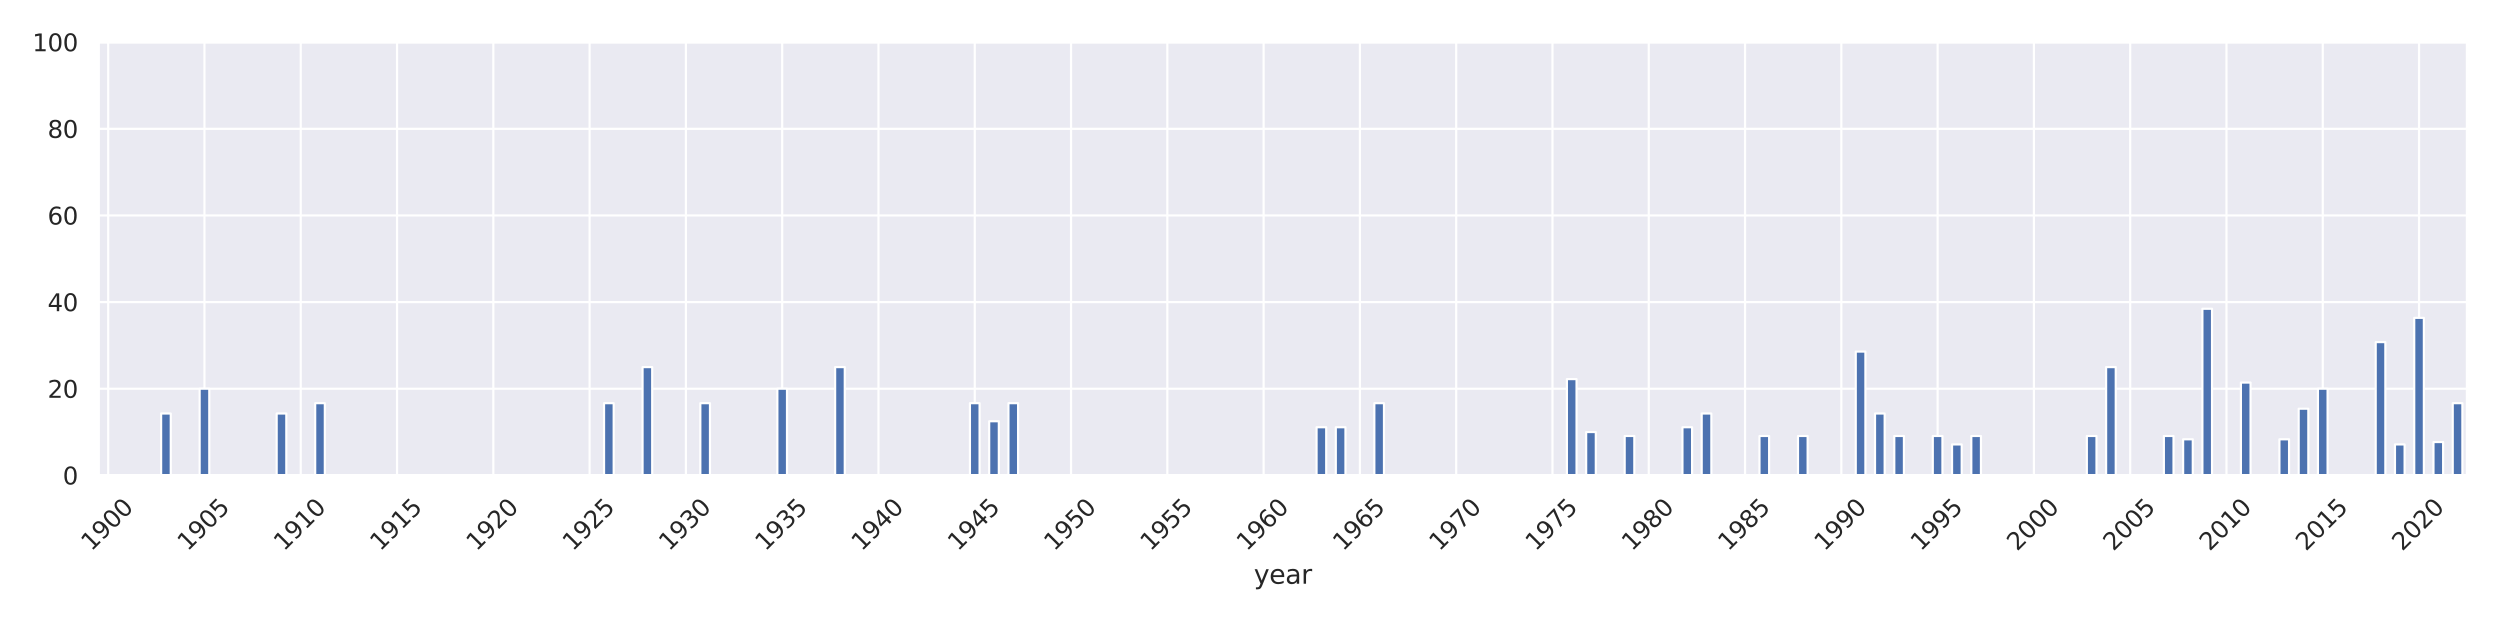 <?xml version="1.0" encoding="utf-8" standalone="no"?>
<!DOCTYPE svg PUBLIC "-//W3C//DTD SVG 1.1//EN"
  "http://www.w3.org/Graphics/SVG/1.1/DTD/svg11.dtd">
<svg xmlns:xlink="http://www.w3.org/1999/xlink" width="1152pt" height="288pt" viewBox="0 0 1152 288" xmlns="http://www.w3.org/2000/svg" version="1.1">
 <defs>
  <style type="text/css">*{stroke-linejoin: round; stroke-linecap: butt}</style>
 </defs>
 <g id="figure_1">
  <g id="patch_1">
   <path d="M 0 288 
L 1152 288 
L 1152 0 
L 0 0 
z
" style="fill: #ffffff"/>
  </g>
  <g id="axes_1">
   <g id="patch_2">
    <path d="M 45.41 219.055 
L 1136.88 219.055 
L 1136.88 19.44 
L 45.41 19.44 
z
" style="fill: #eaeaf2"/>
   </g>
   <g id="matplotlib.axis_1">
    <g id="xtick_1">
     <g id="line2d_1">
      <path d="M 49.847 219.055 
L 49.847 19.44 
" clip-path="url(#pe09996aaae)" style="fill: none; stroke: #ffffff; stroke-linecap: round"/>
     </g>
     <g id="text_1">
      <!-- 1900 -->
      <g style="fill: #262626" transform="translate(42.095 254.261) rotate(-45) scale(0.11 -0.11)">
       <defs>
        <path id="DejaVuSans-31" d="M 794 531 
L 1825 531 
L 1825 4091 
L 703 3866 
L 703 4441 
L 1819 4666 
L 2450 4666 
L 2450 531 
L 3481 531 
L 3481 0 
L 794 0 
L 794 531 
z
" transform="scale(0.016)"/>
        <path id="DejaVuSans-39" d="M 703 97 
L 703 672 
Q 941 559 1184 500 
Q 1428 441 1663 441 
Q 2288 441 2617 861 
Q 2947 1281 2994 2138 
Q 2813 1869 2534 1725 
Q 2256 1581 1919 1581 
Q 1219 1581 811 2004 
Q 403 2428 403 3163 
Q 403 3881 828 4315 
Q 1253 4750 1959 4750 
Q 2769 4750 3195 4129 
Q 3622 3509 3622 2328 
Q 3622 1225 3098 567 
Q 2575 -91 1691 -91 
Q 1453 -91 1209 -44 
Q 966 3 703 97 
z
M 1959 2075 
Q 2384 2075 2632 2365 
Q 2881 2656 2881 3163 
Q 2881 3666 2632 3958 
Q 2384 4250 1959 4250 
Q 1534 4250 1286 3958 
Q 1038 3666 1038 3163 
Q 1038 2656 1286 2365 
Q 1534 2075 1959 2075 
z
" transform="scale(0.016)"/>
        <path id="DejaVuSans-30" d="M 2034 4250 
Q 1547 4250 1301 3770 
Q 1056 3291 1056 2328 
Q 1056 1369 1301 889 
Q 1547 409 2034 409 
Q 2525 409 2770 889 
Q 3016 1369 3016 2328 
Q 3016 3291 2770 3770 
Q 2525 4250 2034 4250 
z
M 2034 4750 
Q 2819 4750 3233 4129 
Q 3647 3509 3647 2328 
Q 3647 1150 3233 529 
Q 2819 -91 2034 -91 
Q 1250 -91 836 529 
Q 422 1150 422 2328 
Q 422 3509 836 4129 
Q 1250 4750 2034 4750 
z
" transform="scale(0.016)"/>
       </defs>
       <use xlink:href="#DejaVuSans-31"/>
       <use xlink:href="#DejaVuSans-39" x="63.623"/>
       <use xlink:href="#DejaVuSans-30" x="127.246"/>
       <use xlink:href="#DejaVuSans-30" x="190.869"/>
      </g>
     </g>
    </g>
    <g id="xtick_2">
     <g id="line2d_2">
      <path d="M 94.216 219.055 
L 94.216 19.44 
" clip-path="url(#pe09996aaae)" style="fill: none; stroke: #ffffff; stroke-linecap: round"/>
     </g>
     <g id="text_2">
      <!-- 1905 -->
      <g style="fill: #262626" transform="translate(86.464 254.261) rotate(-45) scale(0.11 -0.11)">
       <defs>
        <path id="DejaVuSans-35" d="M 691 4666 
L 3169 4666 
L 3169 4134 
L 1269 4134 
L 1269 2991 
Q 1406 3038 1543 3061 
Q 1681 3084 1819 3084 
Q 2600 3084 3056 2656 
Q 3513 2228 3513 1497 
Q 3513 744 3044 326 
Q 2575 -91 1722 -91 
Q 1428 -91 1123 -41 
Q 819 9 494 109 
L 494 744 
Q 775 591 1075 516 
Q 1375 441 1709 441 
Q 2250 441 2565 725 
Q 2881 1009 2881 1497 
Q 2881 1984 2565 2268 
Q 2250 2553 1709 2553 
Q 1456 2553 1204 2497 
Q 953 2441 691 2322 
L 691 4666 
z
" transform="scale(0.016)"/>
       </defs>
       <use xlink:href="#DejaVuSans-31"/>
       <use xlink:href="#DejaVuSans-39" x="63.623"/>
       <use xlink:href="#DejaVuSans-30" x="127.246"/>
       <use xlink:href="#DejaVuSans-35" x="190.869"/>
      </g>
     </g>
    </g>
    <g id="xtick_3">
     <g id="line2d_3">
      <path d="M 138.584 219.055 
L 138.584 19.44 
" clip-path="url(#pe09996aaae)" style="fill: none; stroke: #ffffff; stroke-linecap: round"/>
     </g>
     <g id="text_3">
      <!-- 1910 -->
      <g style="fill: #262626" transform="translate(130.833 254.261) rotate(-45) scale(0.11 -0.11)">
       <use xlink:href="#DejaVuSans-31"/>
       <use xlink:href="#DejaVuSans-39" x="63.623"/>
       <use xlink:href="#DejaVuSans-31" x="127.246"/>
       <use xlink:href="#DejaVuSans-30" x="190.869"/>
      </g>
     </g>
    </g>
    <g id="xtick_4">
     <g id="line2d_4">
      <path d="M 182.953 219.055 
L 182.953 19.44 
" clip-path="url(#pe09996aaae)" style="fill: none; stroke: #ffffff; stroke-linecap: round"/>
     </g>
     <g id="text_4">
      <!-- 1915 -->
      <g style="fill: #262626" transform="translate(175.202 254.261) rotate(-45) scale(0.11 -0.11)">
       <use xlink:href="#DejaVuSans-31"/>
       <use xlink:href="#DejaVuSans-39" x="63.623"/>
       <use xlink:href="#DejaVuSans-31" x="127.246"/>
       <use xlink:href="#DejaVuSans-35" x="190.869"/>
      </g>
     </g>
    </g>
    <g id="xtick_5">
     <g id="line2d_5">
      <path d="M 227.322 219.055 
L 227.322 19.44 
" clip-path="url(#pe09996aaae)" style="fill: none; stroke: #ffffff; stroke-linecap: round"/>
     </g>
     <g id="text_5">
      <!-- 1920 -->
      <g style="fill: #262626" transform="translate(219.57 254.261) rotate(-45) scale(0.11 -0.11)">
       <defs>
        <path id="DejaVuSans-32" d="M 1228 531 
L 3431 531 
L 3431 0 
L 469 0 
L 469 531 
Q 828 903 1448 1529 
Q 2069 2156 2228 2338 
Q 2531 2678 2651 2914 
Q 2772 3150 2772 3378 
Q 2772 3750 2511 3984 
Q 2250 4219 1831 4219 
Q 1534 4219 1204 4116 
Q 875 4013 500 3803 
L 500 4441 
Q 881 4594 1212 4672 
Q 1544 4750 1819 4750 
Q 2544 4750 2975 4387 
Q 3406 4025 3406 3419 
Q 3406 3131 3298 2873 
Q 3191 2616 2906 2266 
Q 2828 2175 2409 1742 
Q 1991 1309 1228 531 
z
" transform="scale(0.016)"/>
       </defs>
       <use xlink:href="#DejaVuSans-31"/>
       <use xlink:href="#DejaVuSans-39" x="63.623"/>
       <use xlink:href="#DejaVuSans-32" x="127.246"/>
       <use xlink:href="#DejaVuSans-30" x="190.869"/>
      </g>
     </g>
    </g>
    <g id="xtick_6">
     <g id="line2d_6">
      <path d="M 271.69 219.055 
L 271.69 19.44 
" clip-path="url(#pe09996aaae)" style="fill: none; stroke: #ffffff; stroke-linecap: round"/>
     </g>
     <g id="text_6">
      <!-- 1925 -->
      <g style="fill: #262626" transform="translate(263.939 254.261) rotate(-45) scale(0.11 -0.11)">
       <use xlink:href="#DejaVuSans-31"/>
       <use xlink:href="#DejaVuSans-39" x="63.623"/>
       <use xlink:href="#DejaVuSans-32" x="127.246"/>
       <use xlink:href="#DejaVuSans-35" x="190.869"/>
      </g>
     </g>
    </g>
    <g id="xtick_7">
     <g id="line2d_7">
      <path d="M 316.059 219.055 
L 316.059 19.44 
" clip-path="url(#pe09996aaae)" style="fill: none; stroke: #ffffff; stroke-linecap: round"/>
     </g>
     <g id="text_7">
      <!-- 1930 -->
      <g style="fill: #262626" transform="translate(308.308 254.261) rotate(-45) scale(0.11 -0.11)">
       <defs>
        <path id="DejaVuSans-33" d="M 2597 2516 
Q 3050 2419 3304 2112 
Q 3559 1806 3559 1356 
Q 3559 666 3084 287 
Q 2609 -91 1734 -91 
Q 1441 -91 1130 -33 
Q 819 25 488 141 
L 488 750 
Q 750 597 1062 519 
Q 1375 441 1716 441 
Q 2309 441 2620 675 
Q 2931 909 2931 1356 
Q 2931 1769 2642 2001 
Q 2353 2234 1838 2234 
L 1294 2234 
L 1294 2753 
L 1863 2753 
Q 2328 2753 2575 2939 
Q 2822 3125 2822 3475 
Q 2822 3834 2567 4026 
Q 2313 4219 1838 4219 
Q 1578 4219 1281 4162 
Q 984 4106 628 3988 
L 628 4550 
Q 988 4650 1302 4700 
Q 1616 4750 1894 4750 
Q 2613 4750 3031 4423 
Q 3450 4097 3450 3541 
Q 3450 3153 3228 2886 
Q 3006 2619 2597 2516 
z
" transform="scale(0.016)"/>
       </defs>
       <use xlink:href="#DejaVuSans-31"/>
       <use xlink:href="#DejaVuSans-39" x="63.623"/>
       <use xlink:href="#DejaVuSans-33" x="127.246"/>
       <use xlink:href="#DejaVuSans-30" x="190.869"/>
      </g>
     </g>
    </g>
    <g id="xtick_8">
     <g id="line2d_8">
      <path d="M 360.428 219.055 
L 360.428 19.44 
" clip-path="url(#pe09996aaae)" style="fill: none; stroke: #ffffff; stroke-linecap: round"/>
     </g>
     <g id="text_8">
      <!-- 1935 -->
      <g style="fill: #262626" transform="translate(352.676 254.261) rotate(-45) scale(0.11 -0.11)">
       <use xlink:href="#DejaVuSans-31"/>
       <use xlink:href="#DejaVuSans-39" x="63.623"/>
       <use xlink:href="#DejaVuSans-33" x="127.246"/>
       <use xlink:href="#DejaVuSans-35" x="190.869"/>
      </g>
     </g>
    </g>
    <g id="xtick_9">
     <g id="line2d_9">
      <path d="M 404.796 219.055 
L 404.796 19.44 
" clip-path="url(#pe09996aaae)" style="fill: none; stroke: #ffffff; stroke-linecap: round"/>
     </g>
     <g id="text_9">
      <!-- 1940 -->
      <g style="fill: #262626" transform="translate(397.045 254.261) rotate(-45) scale(0.11 -0.11)">
       <defs>
        <path id="DejaVuSans-34" d="M 2419 4116 
L 825 1625 
L 2419 1625 
L 2419 4116 
z
M 2253 4666 
L 3047 4666 
L 3047 1625 
L 3713 1625 
L 3713 1100 
L 3047 1100 
L 3047 0 
L 2419 0 
L 2419 1100 
L 313 1100 
L 313 1709 
L 2253 4666 
z
" transform="scale(0.016)"/>
       </defs>
       <use xlink:href="#DejaVuSans-31"/>
       <use xlink:href="#DejaVuSans-39" x="63.623"/>
       <use xlink:href="#DejaVuSans-34" x="127.246"/>
       <use xlink:href="#DejaVuSans-30" x="190.869"/>
      </g>
     </g>
    </g>
    <g id="xtick_10">
     <g id="line2d_10">
      <path d="M 449.165 219.055 
L 449.165 19.44 
" clip-path="url(#pe09996aaae)" style="fill: none; stroke: #ffffff; stroke-linecap: round"/>
     </g>
     <g id="text_10">
      <!-- 1945 -->
      <g style="fill: #262626" transform="translate(441.414 254.261) rotate(-45) scale(0.11 -0.11)">
       <use xlink:href="#DejaVuSans-31"/>
       <use xlink:href="#DejaVuSans-39" x="63.623"/>
       <use xlink:href="#DejaVuSans-34" x="127.246"/>
       <use xlink:href="#DejaVuSans-35" x="190.869"/>
      </g>
     </g>
    </g>
    <g id="xtick_11">
     <g id="line2d_11">
      <path d="M 493.534 219.055 
L 493.534 19.44 
" clip-path="url(#pe09996aaae)" style="fill: none; stroke: #ffffff; stroke-linecap: round"/>
     </g>
     <g id="text_11">
      <!-- 1950 -->
      <g style="fill: #262626" transform="translate(485.782 254.261) rotate(-45) scale(0.11 -0.11)">
       <use xlink:href="#DejaVuSans-31"/>
       <use xlink:href="#DejaVuSans-39" x="63.623"/>
       <use xlink:href="#DejaVuSans-35" x="127.246"/>
       <use xlink:href="#DejaVuSans-30" x="190.869"/>
      </g>
     </g>
    </g>
    <g id="xtick_12">
     <g id="line2d_12">
      <path d="M 537.903 219.055 
L 537.903 19.44 
" clip-path="url(#pe09996aaae)" style="fill: none; stroke: #ffffff; stroke-linecap: round"/>
     </g>
     <g id="text_12">
      <!-- 1955 -->
      <g style="fill: #262626" transform="translate(530.151 254.261) rotate(-45) scale(0.11 -0.11)">
       <use xlink:href="#DejaVuSans-31"/>
       <use xlink:href="#DejaVuSans-39" x="63.623"/>
       <use xlink:href="#DejaVuSans-35" x="127.246"/>
       <use xlink:href="#DejaVuSans-35" x="190.869"/>
      </g>
     </g>
    </g>
    <g id="xtick_13">
     <g id="line2d_13">
      <path d="M 582.271 219.055 
L 582.271 19.44 
" clip-path="url(#pe09996aaae)" style="fill: none; stroke: #ffffff; stroke-linecap: round"/>
     </g>
     <g id="text_13">
      <!-- 1960 -->
      <g style="fill: #262626" transform="translate(574.52 254.261) rotate(-45) scale(0.11 -0.11)">
       <defs>
        <path id="DejaVuSans-36" d="M 2113 2584 
Q 1688 2584 1439 2293 
Q 1191 2003 1191 1497 
Q 1191 994 1439 701 
Q 1688 409 2113 409 
Q 2538 409 2786 701 
Q 3034 994 3034 1497 
Q 3034 2003 2786 2293 
Q 2538 2584 2113 2584 
z
M 3366 4563 
L 3366 3988 
Q 3128 4100 2886 4159 
Q 2644 4219 2406 4219 
Q 1781 4219 1451 3797 
Q 1122 3375 1075 2522 
Q 1259 2794 1537 2939 
Q 1816 3084 2150 3084 
Q 2853 3084 3261 2657 
Q 3669 2231 3669 1497 
Q 3669 778 3244 343 
Q 2819 -91 2113 -91 
Q 1303 -91 875 529 
Q 447 1150 447 2328 
Q 447 3434 972 4092 
Q 1497 4750 2381 4750 
Q 2619 4750 2861 4703 
Q 3103 4656 3366 4563 
z
" transform="scale(0.016)"/>
       </defs>
       <use xlink:href="#DejaVuSans-31"/>
       <use xlink:href="#DejaVuSans-39" x="63.623"/>
       <use xlink:href="#DejaVuSans-36" x="127.246"/>
       <use xlink:href="#DejaVuSans-30" x="190.869"/>
      </g>
     </g>
    </g>
    <g id="xtick_14">
     <g id="line2d_14">
      <path d="M 626.64 219.055 
L 626.64 19.44 
" clip-path="url(#pe09996aaae)" style="fill: none; stroke: #ffffff; stroke-linecap: round"/>
     </g>
     <g id="text_14">
      <!-- 1965 -->
      <g style="fill: #262626" transform="translate(618.889 254.261) rotate(-45) scale(0.11 -0.11)">
       <use xlink:href="#DejaVuSans-31"/>
       <use xlink:href="#DejaVuSans-39" x="63.623"/>
       <use xlink:href="#DejaVuSans-36" x="127.246"/>
       <use xlink:href="#DejaVuSans-35" x="190.869"/>
      </g>
     </g>
    </g>
    <g id="xtick_15">
     <g id="line2d_15">
      <path d="M 671.009 219.055 
L 671.009 19.44 
" clip-path="url(#pe09996aaae)" style="fill: none; stroke: #ffffff; stroke-linecap: round"/>
     </g>
     <g id="text_15">
      <!-- 1970 -->
      <g style="fill: #262626" transform="translate(663.257 254.261) rotate(-45) scale(0.11 -0.11)">
       <defs>
        <path id="DejaVuSans-37" d="M 525 4666 
L 3525 4666 
L 3525 4397 
L 1831 0 
L 1172 0 
L 2766 4134 
L 525 4134 
L 525 4666 
z
" transform="scale(0.016)"/>
       </defs>
       <use xlink:href="#DejaVuSans-31"/>
       <use xlink:href="#DejaVuSans-39" x="63.623"/>
       <use xlink:href="#DejaVuSans-37" x="127.246"/>
       <use xlink:href="#DejaVuSans-30" x="190.869"/>
      </g>
     </g>
    </g>
    <g id="xtick_16">
     <g id="line2d_16">
      <path d="M 715.377 219.055 
L 715.377 19.44 
" clip-path="url(#pe09996aaae)" style="fill: none; stroke: #ffffff; stroke-linecap: round"/>
     </g>
     <g id="text_16">
      <!-- 1975 -->
      <g style="fill: #262626" transform="translate(707.626 254.261) rotate(-45) scale(0.11 -0.11)">
       <use xlink:href="#DejaVuSans-31"/>
       <use xlink:href="#DejaVuSans-39" x="63.623"/>
       <use xlink:href="#DejaVuSans-37" x="127.246"/>
       <use xlink:href="#DejaVuSans-35" x="190.869"/>
      </g>
     </g>
    </g>
    <g id="xtick_17">
     <g id="line2d_17">
      <path d="M 759.746 219.055 
L 759.746 19.44 
" clip-path="url(#pe09996aaae)" style="fill: none; stroke: #ffffff; stroke-linecap: round"/>
     </g>
     <g id="text_17">
      <!-- 1980 -->
      <g style="fill: #262626" transform="translate(751.995 254.261) rotate(-45) scale(0.11 -0.11)">
       <defs>
        <path id="DejaVuSans-38" d="M 2034 2216 
Q 1584 2216 1326 1975 
Q 1069 1734 1069 1313 
Q 1069 891 1326 650 
Q 1584 409 2034 409 
Q 2484 409 2743 651 
Q 3003 894 3003 1313 
Q 3003 1734 2745 1975 
Q 2488 2216 2034 2216 
z
M 1403 2484 
Q 997 2584 770 2862 
Q 544 3141 544 3541 
Q 544 4100 942 4425 
Q 1341 4750 2034 4750 
Q 2731 4750 3128 4425 
Q 3525 4100 3525 3541 
Q 3525 3141 3298 2862 
Q 3072 2584 2669 2484 
Q 3125 2378 3379 2068 
Q 3634 1759 3634 1313 
Q 3634 634 3220 271 
Q 2806 -91 2034 -91 
Q 1263 -91 848 271 
Q 434 634 434 1313 
Q 434 1759 690 2068 
Q 947 2378 1403 2484 
z
M 1172 3481 
Q 1172 3119 1398 2916 
Q 1625 2713 2034 2713 
Q 2441 2713 2670 2916 
Q 2900 3119 2900 3481 
Q 2900 3844 2670 4047 
Q 2441 4250 2034 4250 
Q 1625 4250 1398 4047 
Q 1172 3844 1172 3481 
z
" transform="scale(0.016)"/>
       </defs>
       <use xlink:href="#DejaVuSans-31"/>
       <use xlink:href="#DejaVuSans-39" x="63.623"/>
       <use xlink:href="#DejaVuSans-38" x="127.246"/>
       <use xlink:href="#DejaVuSans-30" x="190.869"/>
      </g>
     </g>
    </g>
    <g id="xtick_18">
     <g id="line2d_18">
      <path d="M 804.115 219.055 
L 804.115 19.44 
" clip-path="url(#pe09996aaae)" style="fill: none; stroke: #ffffff; stroke-linecap: round"/>
     </g>
     <g id="text_18">
      <!-- 1985 -->
      <g style="fill: #262626" transform="translate(796.363 254.261) rotate(-45) scale(0.11 -0.11)">
       <use xlink:href="#DejaVuSans-31"/>
       <use xlink:href="#DejaVuSans-39" x="63.623"/>
       <use xlink:href="#DejaVuSans-38" x="127.246"/>
       <use xlink:href="#DejaVuSans-35" x="190.869"/>
      </g>
     </g>
    </g>
    <g id="xtick_19">
     <g id="line2d_19">
      <path d="M 848.483 219.055 
L 848.483 19.44 
" clip-path="url(#pe09996aaae)" style="fill: none; stroke: #ffffff; stroke-linecap: round"/>
     </g>
     <g id="text_19">
      <!-- 1990 -->
      <g style="fill: #262626" transform="translate(840.732 254.261) rotate(-45) scale(0.11 -0.11)">
       <use xlink:href="#DejaVuSans-31"/>
       <use xlink:href="#DejaVuSans-39" x="63.623"/>
       <use xlink:href="#DejaVuSans-39" x="127.246"/>
       <use xlink:href="#DejaVuSans-30" x="190.869"/>
      </g>
     </g>
    </g>
    <g id="xtick_20">
     <g id="line2d_20">
      <path d="M 892.852 219.055 
L 892.852 19.44 
" clip-path="url(#pe09996aaae)" style="fill: none; stroke: #ffffff; stroke-linecap: round"/>
     </g>
     <g id="text_20">
      <!-- 1995 -->
      <g style="fill: #262626" transform="translate(885.101 254.261) rotate(-45) scale(0.11 -0.11)">
       <use xlink:href="#DejaVuSans-31"/>
       <use xlink:href="#DejaVuSans-39" x="63.623"/>
       <use xlink:href="#DejaVuSans-39" x="127.246"/>
       <use xlink:href="#DejaVuSans-35" x="190.869"/>
      </g>
     </g>
    </g>
    <g id="xtick_21">
     <g id="line2d_21">
      <path d="M 937.221 219.055 
L 937.221 19.44 
" clip-path="url(#pe09996aaae)" style="fill: none; stroke: #ffffff; stroke-linecap: round"/>
     </g>
     <g id="text_21">
      <!-- 2000 -->
      <g style="fill: #262626" transform="translate(929.469 254.261) rotate(-45) scale(0.11 -0.11)">
       <use xlink:href="#DejaVuSans-32"/>
       <use xlink:href="#DejaVuSans-30" x="63.623"/>
       <use xlink:href="#DejaVuSans-30" x="127.246"/>
       <use xlink:href="#DejaVuSans-30" x="190.869"/>
      </g>
     </g>
    </g>
    <g id="xtick_22">
     <g id="line2d_22">
      <path d="M 981.59 219.055 
L 981.59 19.44 
" clip-path="url(#pe09996aaae)" style="fill: none; stroke: #ffffff; stroke-linecap: round"/>
     </g>
     <g id="text_22">
      <!-- 2005 -->
      <g style="fill: #262626" transform="translate(973.838 254.261) rotate(-45) scale(0.11 -0.11)">
       <use xlink:href="#DejaVuSans-32"/>
       <use xlink:href="#DejaVuSans-30" x="63.623"/>
       <use xlink:href="#DejaVuSans-30" x="127.246"/>
       <use xlink:href="#DejaVuSans-35" x="190.869"/>
      </g>
     </g>
    </g>
    <g id="xtick_23">
     <g id="line2d_23">
      <path d="M 1025.958 219.055 
L 1025.958 19.44 
" clip-path="url(#pe09996aaae)" style="fill: none; stroke: #ffffff; stroke-linecap: round"/>
     </g>
     <g id="text_23">
      <!-- 2010 -->
      <g style="fill: #262626" transform="translate(1018.207 254.261) rotate(-45) scale(0.11 -0.11)">
       <use xlink:href="#DejaVuSans-32"/>
       <use xlink:href="#DejaVuSans-30" x="63.623"/>
       <use xlink:href="#DejaVuSans-31" x="127.246"/>
       <use xlink:href="#DejaVuSans-30" x="190.869"/>
      </g>
     </g>
    </g>
    <g id="xtick_24">
     <g id="line2d_24">
      <path d="M 1070.327 219.055 
L 1070.327 19.44 
" clip-path="url(#pe09996aaae)" style="fill: none; stroke: #ffffff; stroke-linecap: round"/>
     </g>
     <g id="text_24">
      <!-- 2015 -->
      <g style="fill: #262626" transform="translate(1062.576 254.261) rotate(-45) scale(0.11 -0.11)">
       <use xlink:href="#DejaVuSans-32"/>
       <use xlink:href="#DejaVuSans-30" x="63.623"/>
       <use xlink:href="#DejaVuSans-31" x="127.246"/>
       <use xlink:href="#DejaVuSans-35" x="190.869"/>
      </g>
     </g>
    </g>
    <g id="xtick_25">
     <g id="line2d_25">
      <path d="M 1114.696 219.055 
L 1114.696 19.44 
" clip-path="url(#pe09996aaae)" style="fill: none; stroke: #ffffff; stroke-linecap: round"/>
     </g>
     <g id="text_25">
      <!-- 2020 -->
      <g style="fill: #262626" transform="translate(1106.944 254.261) rotate(-45) scale(0.11 -0.11)">
       <use xlink:href="#DejaVuSans-32"/>
       <use xlink:href="#DejaVuSans-30" x="63.623"/>
       <use xlink:href="#DejaVuSans-32" x="127.246"/>
       <use xlink:href="#DejaVuSans-30" x="190.869"/>
      </g>
     </g>
    </g>
    <g id="text_26">
     <!-- year -->
     <g style="fill: #262626" transform="translate(577.758 268.996) scale(0.12 -0.12)">
      <defs>
       <path id="DejaVuSans-79" d="M 2059 -325 
Q 1816 -950 1584 -1140 
Q 1353 -1331 966 -1331 
L 506 -1331 
L 506 -850 
L 844 -850 
Q 1081 -850 1212 -737 
Q 1344 -625 1503 -206 
L 1606 56 
L 191 3500 
L 800 3500 
L 1894 763 
L 2988 3500 
L 3597 3500 
L 2059 -325 
z
" transform="scale(0.016)"/>
       <path id="DejaVuSans-65" d="M 3597 1894 
L 3597 1613 
L 953 1613 
Q 991 1019 1311 708 
Q 1631 397 2203 397 
Q 2534 397 2845 478 
Q 3156 559 3463 722 
L 3463 178 
Q 3153 47 2828 -22 
Q 2503 -91 2169 -91 
Q 1331 -91 842 396 
Q 353 884 353 1716 
Q 353 2575 817 3079 
Q 1281 3584 2069 3584 
Q 2775 3584 3186 3129 
Q 3597 2675 3597 1894 
z
M 3022 2063 
Q 3016 2534 2758 2815 
Q 2500 3097 2075 3097 
Q 1594 3097 1305 2825 
Q 1016 2553 972 2059 
L 3022 2063 
z
" transform="scale(0.016)"/>
       <path id="DejaVuSans-61" d="M 2194 1759 
Q 1497 1759 1228 1600 
Q 959 1441 959 1056 
Q 959 750 1161 570 
Q 1363 391 1709 391 
Q 2188 391 2477 730 
Q 2766 1069 2766 1631 
L 2766 1759 
L 2194 1759 
z
M 3341 1997 
L 3341 0 
L 2766 0 
L 2766 531 
Q 2569 213 2275 61 
Q 1981 -91 1556 -91 
Q 1019 -91 701 211 
Q 384 513 384 1019 
Q 384 1609 779 1909 
Q 1175 2209 1959 2209 
L 2766 2209 
L 2766 2266 
Q 2766 2663 2505 2880 
Q 2244 3097 1772 3097 
Q 1472 3097 1187 3025 
Q 903 2953 641 2809 
L 641 3341 
Q 956 3463 1253 3523 
Q 1550 3584 1831 3584 
Q 2591 3584 2966 3190 
Q 3341 2797 3341 1997 
z
" transform="scale(0.016)"/>
       <path id="DejaVuSans-72" d="M 2631 2963 
Q 2534 3019 2420 3045 
Q 2306 3072 2169 3072 
Q 1681 3072 1420 2755 
Q 1159 2438 1159 1844 
L 1159 0 
L 581 0 
L 581 3500 
L 1159 3500 
L 1159 2956 
Q 1341 3275 1631 3429 
Q 1922 3584 2338 3584 
Q 2397 3584 2469 3576 
Q 2541 3569 2628 3553 
L 2631 2963 
z
" transform="scale(0.016)"/>
      </defs>
      <use xlink:href="#DejaVuSans-79"/>
      <use xlink:href="#DejaVuSans-65" x="59.18"/>
      <use xlink:href="#DejaVuSans-61" x="120.703"/>
      <use xlink:href="#DejaVuSans-72" x="181.982"/>
     </g>
    </g>
   </g>
   <g id="matplotlib.axis_2">
    <g id="ytick_1">
     <g id="line2d_26">
      <path d="M 45.41 219.055 
L 1136.88 219.055 
" clip-path="url(#pe09996aaae)" style="fill: none; stroke: #ffffff; stroke-linecap: round"/>
     </g>
     <g id="text_27">
      <!-- 0 -->
      <g style="fill: #262626" transform="translate(28.911 223.234) scale(0.11 -0.11)">
       <use xlink:href="#DejaVuSans-30"/>
      </g>
     </g>
    </g>
    <g id="ytick_2">
     <g id="line2d_27">
      <path d="M 45.41 179.132 
L 1136.88 179.132 
" clip-path="url(#pe09996aaae)" style="fill: none; stroke: #ffffff; stroke-linecap: round"/>
     </g>
     <g id="text_28">
      <!-- 20 -->
      <g style="fill: #262626" transform="translate(21.913 183.311) scale(0.11 -0.11)">
       <use xlink:href="#DejaVuSans-32"/>
       <use xlink:href="#DejaVuSans-30" x="63.623"/>
      </g>
     </g>
    </g>
    <g id="ytick_3">
     <g id="line2d_28">
      <path d="M 45.41 139.209 
L 1136.88 139.209 
" clip-path="url(#pe09996aaae)" style="fill: none; stroke: #ffffff; stroke-linecap: round"/>
     </g>
     <g id="text_29">
      <!-- 40 -->
      <g style="fill: #262626" transform="translate(21.913 143.388) scale(0.11 -0.11)">
       <use xlink:href="#DejaVuSans-34"/>
       <use xlink:href="#DejaVuSans-30" x="63.623"/>
      </g>
     </g>
    </g>
    <g id="ytick_4">
     <g id="line2d_29">
      <path d="M 45.41 99.286 
L 1136.88 99.286 
" clip-path="url(#pe09996aaae)" style="fill: none; stroke: #ffffff; stroke-linecap: round"/>
     </g>
     <g id="text_30">
      <!-- 60 -->
      <g style="fill: #262626" transform="translate(21.913 103.465) scale(0.11 -0.11)">
       <use xlink:href="#DejaVuSans-36"/>
       <use xlink:href="#DejaVuSans-30" x="63.623"/>
      </g>
     </g>
    </g>
    <g id="ytick_5">
     <g id="line2d_30">
      <path d="M 45.41 59.363 
L 1136.88 59.363 
" clip-path="url(#pe09996aaae)" style="fill: none; stroke: #ffffff; stroke-linecap: round"/>
     </g>
     <g id="text_31">
      <!-- 80 -->
      <g style="fill: #262626" transform="translate(21.913 63.542) scale(0.11 -0.11)">
       <use xlink:href="#DejaVuSans-38"/>
       <use xlink:href="#DejaVuSans-30" x="63.623"/>
      </g>
     </g>
    </g>
    <g id="ytick_6">
     <g id="line2d_31">
      <path d="M 45.41 19.44 
L 1136.88 19.44 
" clip-path="url(#pe09996aaae)" style="fill: none; stroke: #ffffff; stroke-linecap: round"/>
     </g>
     <g id="text_32">
      <!-- 100 -->
      <g style="fill: #262626" transform="translate(14.914 23.619) scale(0.11 -0.11)">
       <use xlink:href="#DejaVuSans-31"/>
       <use xlink:href="#DejaVuSans-30" x="63.623"/>
       <use xlink:href="#DejaVuSans-30" x="127.246"/>
      </g>
     </g>
    </g>
   </g>
   <g id="patch_3">
    <path d="M 47.628 219.055 
L 52.065 219.055 
L 52.065 219.055 
L 47.628 219.055 
z
" clip-path="url(#pe09996aaae)" style="fill: #4c72b0; stroke: #ffffff; stroke-linejoin: miter"/>
   </g>
   <g id="patch_4">
    <path d="M 56.502 219.055 
L 60.939 219.055 
L 60.939 219.055 
L 56.502 219.055 
z
" clip-path="url(#pe09996aaae)" style="fill: #4c72b0; stroke: #ffffff; stroke-linejoin: miter"/>
   </g>
   <g id="patch_5">
    <path d="M 65.376 219.055 
L 69.813 219.055 
L 69.813 219.055 
L 65.376 219.055 
z
" clip-path="url(#pe09996aaae)" style="fill: #4c72b0; stroke: #ffffff; stroke-linejoin: miter"/>
   </g>
   <g id="patch_6">
    <path d="M 74.25 219.055 
L 78.687 219.055 
L 78.687 190.539 
L 74.25 190.539 
z
" clip-path="url(#pe09996aaae)" style="fill: #4c72b0; stroke: #ffffff; stroke-linejoin: miter"/>
   </g>
   <g id="patch_7">
    <path d="M 83.123 219.055 
L 87.56 219.055 
L 87.56 219.055 
L 83.123 219.055 
z
" clip-path="url(#pe09996aaae)" style="fill: #4c72b0; stroke: #ffffff; stroke-linejoin: miter"/>
   </g>
   <g id="patch_8">
    <path d="M 91.997 219.055 
L 96.434 219.055 
L 96.434 179.132 
L 91.997 179.132 
z
" clip-path="url(#pe09996aaae)" style="fill: #4c72b0; stroke: #ffffff; stroke-linejoin: miter"/>
   </g>
   <g id="patch_9">
    <path d="M 100.871 219.055 
L 105.308 219.055 
L 105.308 219.055 
L 100.871 219.055 
z
" clip-path="url(#pe09996aaae)" style="fill: #4c72b0; stroke: #ffffff; stroke-linejoin: miter"/>
   </g>
   <g id="patch_10">
    <path d="M 109.745 219.055 
L 114.181 219.055 
L 114.181 219.055 
L 109.745 219.055 
z
" clip-path="url(#pe09996aaae)" style="fill: #4c72b0; stroke: #ffffff; stroke-linejoin: miter"/>
   </g>
   <g id="patch_11">
    <path d="M 118.618 219.055 
L 123.055 219.055 
L 123.055 219.055 
L 118.618 219.055 
z
" clip-path="url(#pe09996aaae)" style="fill: #4c72b0; stroke: #ffffff; stroke-linejoin: miter"/>
   </g>
   <g id="patch_12">
    <path d="M 127.492 219.055 
L 131.929 219.055 
L 131.929 190.539 
L 127.492 190.539 
z
" clip-path="url(#pe09996aaae)" style="fill: #4c72b0; stroke: #ffffff; stroke-linejoin: miter"/>
   </g>
   <g id="patch_13">
    <path d="M 136.366 219.055 
L 140.803 219.055 
L 140.803 219.055 
L 136.366 219.055 
z
" clip-path="url(#pe09996aaae)" style="fill: #4c72b0; stroke: #ffffff; stroke-linejoin: miter"/>
   </g>
   <g id="patch_14">
    <path d="M 145.24 219.055 
L 149.676 219.055 
L 149.676 185.786 
L 145.24 185.786 
z
" clip-path="url(#pe09996aaae)" style="fill: #4c72b0; stroke: #ffffff; stroke-linejoin: miter"/>
   </g>
   <g id="patch_15">
    <path d="M 154.113 219.055 
L 158.55 219.055 
L 158.55 219.055 
L 154.113 219.055 
z
" clip-path="url(#pe09996aaae)" style="fill: #4c72b0; stroke: #ffffff; stroke-linejoin: miter"/>
   </g>
   <g id="patch_16">
    <path d="M 162.987 219.055 
L 167.424 219.055 
L 167.424 219.055 
L 162.987 219.055 
z
" clip-path="url(#pe09996aaae)" style="fill: #4c72b0; stroke: #ffffff; stroke-linejoin: miter"/>
   </g>
   <g id="patch_17">
    <path d="M 171.861 219.055 
L 176.298 219.055 
L 176.298 219.055 
L 171.861 219.055 
z
" clip-path="url(#pe09996aaae)" style="fill: #4c72b0; stroke: #ffffff; stroke-linejoin: miter"/>
   </g>
   <g id="patch_18">
    <path d="M 180.735 219.055 
L 185.171 219.055 
L 185.171 219.055 
L 180.735 219.055 
z
" clip-path="url(#pe09996aaae)" style="fill: #4c72b0; stroke: #ffffff; stroke-linejoin: miter"/>
   </g>
   <g id="patch_19">
    <path d="M 189.608 219.055 
L 194.045 219.055 
L 194.045 219.055 
L 189.608 219.055 
z
" clip-path="url(#pe09996aaae)" style="fill: #4c72b0; stroke: #ffffff; stroke-linejoin: miter"/>
   </g>
   <g id="patch_20">
    <path d="M 198.482 219.055 
L 202.919 219.055 
L 202.919 219.055 
L 198.482 219.055 
z
" clip-path="url(#pe09996aaae)" style="fill: #4c72b0; stroke: #ffffff; stroke-linejoin: miter"/>
   </g>
   <g id="patch_21">
    <path d="M 207.356 219.055 
L 211.793 219.055 
L 211.793 219.055 
L 207.356 219.055 
z
" clip-path="url(#pe09996aaae)" style="fill: #4c72b0; stroke: #ffffff; stroke-linejoin: miter"/>
   </g>
   <g id="patch_22">
    <path d="M 216.229 219.055 
L 220.666 219.055 
L 220.666 219.055 
L 216.229 219.055 
z
" clip-path="url(#pe09996aaae)" style="fill: #4c72b0; stroke: #ffffff; stroke-linejoin: miter"/>
   </g>
   <g id="patch_23">
    <path d="M 225.103 219.055 
L 229.54 219.055 
L 229.54 219.055 
L 225.103 219.055 
z
" clip-path="url(#pe09996aaae)" style="fill: #4c72b0; stroke: #ffffff; stroke-linejoin: miter"/>
   </g>
   <g id="patch_24">
    <path d="M 233.977 219.055 
L 238.414 219.055 
L 238.414 219.055 
L 233.977 219.055 
z
" clip-path="url(#pe09996aaae)" style="fill: #4c72b0; stroke: #ffffff; stroke-linejoin: miter"/>
   </g>
   <g id="patch_25">
    <path d="M 242.851 219.055 
L 247.288 219.055 
L 247.288 219.055 
L 242.851 219.055 
z
" clip-path="url(#pe09996aaae)" style="fill: #4c72b0; stroke: #ffffff; stroke-linejoin: miter"/>
   </g>
   <g id="patch_26">
    <path d="M 251.724 219.055 
L 256.161 219.055 
L 256.161 219.055 
L 251.724 219.055 
z
" clip-path="url(#pe09996aaae)" style="fill: #4c72b0; stroke: #ffffff; stroke-linejoin: miter"/>
   </g>
   <g id="patch_27">
    <path d="M 260.598 219.055 
L 265.035 219.055 
L 265.035 219.055 
L 260.598 219.055 
z
" clip-path="url(#pe09996aaae)" style="fill: #4c72b0; stroke: #ffffff; stroke-linejoin: miter"/>
   </g>
   <g id="patch_28">
    <path d="M 269.472 219.055 
L 273.909 219.055 
L 273.909 219.055 
L 269.472 219.055 
z
" clip-path="url(#pe09996aaae)" style="fill: #4c72b0; stroke: #ffffff; stroke-linejoin: miter"/>
   </g>
   <g id="patch_29">
    <path d="M 278.346 219.055 
L 282.783 219.055 
L 282.783 185.786 
L 278.346 185.786 
z
" clip-path="url(#pe09996aaae)" style="fill: #4c72b0; stroke: #ffffff; stroke-linejoin: miter"/>
   </g>
   <g id="patch_30">
    <path d="M 287.219 219.055 
L 291.656 219.055 
L 291.656 219.055 
L 287.219 219.055 
z
" clip-path="url(#pe09996aaae)" style="fill: #4c72b0; stroke: #ffffff; stroke-linejoin: miter"/>
   </g>
   <g id="patch_31">
    <path d="M 296.093 219.055 
L 300.53 219.055 
L 300.53 169.151 
L 296.093 169.151 
z
" clip-path="url(#pe09996aaae)" style="fill: #4c72b0; stroke: #ffffff; stroke-linejoin: miter"/>
   </g>
   <g id="patch_32">
    <path d="M 304.967 219.055 
L 309.404 219.055 
L 309.404 219.055 
L 304.967 219.055 
z
" clip-path="url(#pe09996aaae)" style="fill: #4c72b0; stroke: #ffffff; stroke-linejoin: miter"/>
   </g>
   <g id="patch_33">
    <path d="M 313.841 219.055 
L 318.277 219.055 
L 318.277 219.055 
L 313.841 219.055 
z
" clip-path="url(#pe09996aaae)" style="fill: #4c72b0; stroke: #ffffff; stroke-linejoin: miter"/>
   </g>
   <g id="patch_34">
    <path d="M 322.714 219.055 
L 327.151 219.055 
L 327.151 185.786 
L 322.714 185.786 
z
" clip-path="url(#pe09996aaae)" style="fill: #4c72b0; stroke: #ffffff; stroke-linejoin: miter"/>
   </g>
   <g id="patch_35">
    <path d="M 331.588 219.055 
L 336.025 219.055 
L 336.025 219.055 
L 331.588 219.055 
z
" clip-path="url(#pe09996aaae)" style="fill: #4c72b0; stroke: #ffffff; stroke-linejoin: miter"/>
   </g>
   <g id="patch_36">
    <path d="M 340.462 219.055 
L 344.899 219.055 
L 344.899 219.055 
L 340.462 219.055 
z
" clip-path="url(#pe09996aaae)" style="fill: #4c72b0; stroke: #ffffff; stroke-linejoin: miter"/>
   </g>
   <g id="patch_37">
    <path d="M 349.336 219.055 
L 353.772 219.055 
L 353.772 219.055 
L 349.336 219.055 
z
" clip-path="url(#pe09996aaae)" style="fill: #4c72b0; stroke: #ffffff; stroke-linejoin: miter"/>
   </g>
   <g id="patch_38">
    <path d="M 358.209 219.055 
L 362.646 219.055 
L 362.646 179.132 
L 358.209 179.132 
z
" clip-path="url(#pe09996aaae)" style="fill: #4c72b0; stroke: #ffffff; stroke-linejoin: miter"/>
   </g>
   <g id="patch_39">
    <path d="M 367.083 219.055 
L 371.52 219.055 
L 371.52 219.055 
L 367.083 219.055 
z
" clip-path="url(#pe09996aaae)" style="fill: #4c72b0; stroke: #ffffff; stroke-linejoin: miter"/>
   </g>
   <g id="patch_40">
    <path d="M 375.957 219.055 
L 380.394 219.055 
L 380.394 219.055 
L 375.957 219.055 
z
" clip-path="url(#pe09996aaae)" style="fill: #4c72b0; stroke: #ffffff; stroke-linejoin: miter"/>
   </g>
   <g id="patch_41">
    <path d="M 384.831 219.055 
L 389.267 219.055 
L 389.267 169.151 
L 384.831 169.151 
z
" clip-path="url(#pe09996aaae)" style="fill: #4c72b0; stroke: #ffffff; stroke-linejoin: miter"/>
   </g>
   <g id="patch_42">
    <path d="M 393.704 219.055 
L 398.141 219.055 
L 398.141 219.055 
L 393.704 219.055 
z
" clip-path="url(#pe09996aaae)" style="fill: #4c72b0; stroke: #ffffff; stroke-linejoin: miter"/>
   </g>
   <g id="patch_43">
    <path d="M 402.578 219.055 
L 407.015 219.055 
L 407.015 219.055 
L 402.578 219.055 
z
" clip-path="url(#pe09996aaae)" style="fill: #4c72b0; stroke: #ffffff; stroke-linejoin: miter"/>
   </g>
   <g id="patch_44">
    <path d="M 411.452 219.055 
L 415.889 219.055 
L 415.889 219.055 
L 411.452 219.055 
z
" clip-path="url(#pe09996aaae)" style="fill: #4c72b0; stroke: #ffffff; stroke-linejoin: miter"/>
   </g>
   <g id="patch_45">
    <path d="M 420.326 219.055 
L 424.762 219.055 
L 424.762 219.055 
L 420.326 219.055 
z
" clip-path="url(#pe09996aaae)" style="fill: #4c72b0; stroke: #ffffff; stroke-linejoin: miter"/>
   </g>
   <g id="patch_46">
    <path d="M 429.199 219.055 
L 433.636 219.055 
L 433.636 219.055 
L 429.199 219.055 
z
" clip-path="url(#pe09996aaae)" style="fill: #4c72b0; stroke: #ffffff; stroke-linejoin: miter"/>
   </g>
   <g id="patch_47">
    <path d="M 438.073 219.055 
L 442.51 219.055 
L 442.51 219.055 
L 438.073 219.055 
z
" clip-path="url(#pe09996aaae)" style="fill: #4c72b0; stroke: #ffffff; stroke-linejoin: miter"/>
   </g>
   <g id="patch_48">
    <path d="M 446.947 219.055 
L 451.384 219.055 
L 451.384 185.786 
L 446.947 185.786 
z
" clip-path="url(#pe09996aaae)" style="fill: #4c72b0; stroke: #ffffff; stroke-linejoin: miter"/>
   </g>
   <g id="patch_49">
    <path d="M 455.82 219.055 
L 460.257 219.055 
L 460.257 194.103 
L 455.82 194.103 
z
" clip-path="url(#pe09996aaae)" style="fill: #4c72b0; stroke: #ffffff; stroke-linejoin: miter"/>
   </g>
   <g id="patch_50">
    <path d="M 464.694 219.055 
L 469.131 219.055 
L 469.131 185.786 
L 464.694 185.786 
z
" clip-path="url(#pe09996aaae)" style="fill: #4c72b0; stroke: #ffffff; stroke-linejoin: miter"/>
   </g>
   <g id="patch_51">
    <path d="M 473.568 219.055 
L 478.005 219.055 
L 478.005 219.055 
L 473.568 219.055 
z
" clip-path="url(#pe09996aaae)" style="fill: #4c72b0; stroke: #ffffff; stroke-linejoin: miter"/>
   </g>
   <g id="patch_52">
    <path d="M 482.442 219.055 
L 486.879 219.055 
L 486.879 219.055 
L 482.442 219.055 
z
" clip-path="url(#pe09996aaae)" style="fill: #4c72b0; stroke: #ffffff; stroke-linejoin: miter"/>
   </g>
   <g id="patch_53">
    <path d="M 491.315 219.055 
L 495.752 219.055 
L 495.752 219.055 
L 491.315 219.055 
z
" clip-path="url(#pe09996aaae)" style="fill: #4c72b0; stroke: #ffffff; stroke-linejoin: miter"/>
   </g>
   <g id="patch_54">
    <path d="M 500.189 219.055 
L 504.626 219.055 
L 504.626 219.055 
L 500.189 219.055 
z
" clip-path="url(#pe09996aaae)" style="fill: #4c72b0; stroke: #ffffff; stroke-linejoin: miter"/>
   </g>
   <g id="patch_55">
    <path d="M 509.063 219.055 
L 513.5 219.055 
L 513.5 219.055 
L 509.063 219.055 
z
" clip-path="url(#pe09996aaae)" style="fill: #4c72b0; stroke: #ffffff; stroke-linejoin: miter"/>
   </g>
   <g id="patch_56">
    <path d="M 517.937 219.055 
L 522.374 219.055 
L 522.374 219.055 
L 517.937 219.055 
z
" clip-path="url(#pe09996aaae)" style="fill: #4c72b0; stroke: #ffffff; stroke-linejoin: miter"/>
   </g>
   <g id="patch_57">
    <path d="M 526.81 219.055 
L 531.247 219.055 
L 531.247 219.055 
L 526.81 219.055 
z
" clip-path="url(#pe09996aaae)" style="fill: #4c72b0; stroke: #ffffff; stroke-linejoin: miter"/>
   </g>
   <g id="patch_58">
    <path d="M 535.684 219.055 
L 540.121 219.055 
L 540.121 219.055 
L 535.684 219.055 
z
" clip-path="url(#pe09996aaae)" style="fill: #4c72b0; stroke: #ffffff; stroke-linejoin: miter"/>
   </g>
   <g id="patch_59">
    <path d="M 544.558 219.055 
L 548.995 219.055 
L 548.995 219.055 
L 544.558 219.055 
z
" clip-path="url(#pe09996aaae)" style="fill: #4c72b0; stroke: #ffffff; stroke-linejoin: miter"/>
   </g>
   <g id="patch_60">
    <path d="M 553.432 219.055 
L 557.868 219.055 
L 557.868 219.055 
L 553.432 219.055 
z
" clip-path="url(#pe09996aaae)" style="fill: #4c72b0; stroke: #ffffff; stroke-linejoin: miter"/>
   </g>
   <g id="patch_61">
    <path d="M 562.305 219.055 
L 566.742 219.055 
L 566.742 219.055 
L 562.305 219.055 
z
" clip-path="url(#pe09996aaae)" style="fill: #4c72b0; stroke: #ffffff; stroke-linejoin: miter"/>
   </g>
   <g id="patch_62">
    <path d="M 571.179 219.055 
L 575.616 219.055 
L 575.616 219.055 
L 571.179 219.055 
z
" clip-path="url(#pe09996aaae)" style="fill: #4c72b0; stroke: #ffffff; stroke-linejoin: miter"/>
   </g>
   <g id="patch_63">
    <path d="M 580.053 219.055 
L 584.49 219.055 
L 584.49 219.055 
L 580.053 219.055 
z
" clip-path="url(#pe09996aaae)" style="fill: #4c72b0; stroke: #ffffff; stroke-linejoin: miter"/>
   </g>
   <g id="patch_64">
    <path d="M 588.927 219.055 
L 593.363 219.055 
L 593.363 219.055 
L 588.927 219.055 
z
" clip-path="url(#pe09996aaae)" style="fill: #4c72b0; stroke: #ffffff; stroke-linejoin: miter"/>
   </g>
   <g id="patch_65">
    <path d="M 597.8 219.055 
L 602.237 219.055 
L 602.237 219.055 
L 597.8 219.055 
z
" clip-path="url(#pe09996aaae)" style="fill: #4c72b0; stroke: #ffffff; stroke-linejoin: miter"/>
   </g>
   <g id="patch_66">
    <path d="M 606.674 219.055 
L 611.111 219.055 
L 611.111 196.876 
L 606.674 196.876 
z
" clip-path="url(#pe09996aaae)" style="fill: #4c72b0; stroke: #ffffff; stroke-linejoin: miter"/>
   </g>
   <g id="patch_67">
    <path d="M 615.548 219.055 
L 619.985 219.055 
L 619.985 196.876 
L 615.548 196.876 
z
" clip-path="url(#pe09996aaae)" style="fill: #4c72b0; stroke: #ffffff; stroke-linejoin: miter"/>
   </g>
   <g id="patch_68">
    <path d="M 624.422 219.055 
L 628.858 219.055 
L 628.858 219.055 
L 624.422 219.055 
z
" clip-path="url(#pe09996aaae)" style="fill: #4c72b0; stroke: #ffffff; stroke-linejoin: miter"/>
   </g>
   <g id="patch_69">
    <path d="M 633.295 219.055 
L 637.732 219.055 
L 637.732 185.786 
L 633.295 185.786 
z
" clip-path="url(#pe09996aaae)" style="fill: #4c72b0; stroke: #ffffff; stroke-linejoin: miter"/>
   </g>
   <g id="patch_70">
    <path d="M 642.169 219.055 
L 646.606 219.055 
L 646.606 219.055 
L 642.169 219.055 
z
" clip-path="url(#pe09996aaae)" style="fill: #4c72b0; stroke: #ffffff; stroke-linejoin: miter"/>
   </g>
   <g id="patch_71">
    <path d="M 651.043 219.055 
L 655.48 219.055 
L 655.48 219.055 
L 651.043 219.055 
z
" clip-path="url(#pe09996aaae)" style="fill: #4c72b0; stroke: #ffffff; stroke-linejoin: miter"/>
   </g>
   <g id="patch_72">
    <path d="M 659.916 219.055 
L 664.353 219.055 
L 664.353 219.055 
L 659.916 219.055 
z
" clip-path="url(#pe09996aaae)" style="fill: #4c72b0; stroke: #ffffff; stroke-linejoin: miter"/>
   </g>
   <g id="patch_73">
    <path d="M 668.79 219.055 
L 673.227 219.055 
L 673.227 219.055 
L 668.79 219.055 
z
" clip-path="url(#pe09996aaae)" style="fill: #4c72b0; stroke: #ffffff; stroke-linejoin: miter"/>
   </g>
   <g id="patch_74">
    <path d="M 677.664 219.055 
L 682.101 219.055 
L 682.101 219.055 
L 677.664 219.055 
z
" clip-path="url(#pe09996aaae)" style="fill: #4c72b0; stroke: #ffffff; stroke-linejoin: miter"/>
   </g>
   <g id="patch_75">
    <path d="M 686.538 219.055 
L 690.975 219.055 
L 690.975 219.055 
L 686.538 219.055 
z
" clip-path="url(#pe09996aaae)" style="fill: #4c72b0; stroke: #ffffff; stroke-linejoin: miter"/>
   </g>
   <g id="patch_76">
    <path d="M 695.411 219.055 
L 699.848 219.055 
L 699.848 219.055 
L 695.411 219.055 
z
" clip-path="url(#pe09996aaae)" style="fill: #4c72b0; stroke: #ffffff; stroke-linejoin: miter"/>
   </g>
   <g id="patch_77">
    <path d="M 704.285 219.055 
L 708.722 219.055 
L 708.722 219.055 
L 704.285 219.055 
z
" clip-path="url(#pe09996aaae)" style="fill: #4c72b0; stroke: #ffffff; stroke-linejoin: miter"/>
   </g>
   <g id="patch_78">
    <path d="M 713.159 219.055 
L 717.596 219.055 
L 717.596 219.055 
L 713.159 219.055 
z
" clip-path="url(#pe09996aaae)" style="fill: #4c72b0; stroke: #ffffff; stroke-linejoin: miter"/>
   </g>
   <g id="patch_79">
    <path d="M 722.033 219.055 
L 726.47 219.055 
L 726.47 174.696 
L 722.033 174.696 
z
" clip-path="url(#pe09996aaae)" style="fill: #4c72b0; stroke: #ffffff; stroke-linejoin: miter"/>
   </g>
   <g id="patch_80">
    <path d="M 730.906 219.055 
L 735.343 219.055 
L 735.343 199.093 
L 730.906 199.093 
z
" clip-path="url(#pe09996aaae)" style="fill: #4c72b0; stroke: #ffffff; stroke-linejoin: miter"/>
   </g>
   <g id="patch_81">
    <path d="M 739.78 219.055 
L 744.217 219.055 
L 744.217 219.055 
L 739.78 219.055 
z
" clip-path="url(#pe09996aaae)" style="fill: #4c72b0; stroke: #ffffff; stroke-linejoin: miter"/>
   </g>
   <g id="patch_82">
    <path d="M 748.654 219.055 
L 753.091 219.055 
L 753.091 200.908 
L 748.654 200.908 
z
" clip-path="url(#pe09996aaae)" style="fill: #4c72b0; stroke: #ffffff; stroke-linejoin: miter"/>
   </g>
   <g id="patch_83">
    <path d="M 757.528 219.055 
L 761.964 219.055 
L 761.964 219.055 
L 757.528 219.055 
z
" clip-path="url(#pe09996aaae)" style="fill: #4c72b0; stroke: #ffffff; stroke-linejoin: miter"/>
   </g>
   <g id="patch_84">
    <path d="M 766.401 219.055 
L 770.838 219.055 
L 770.838 219.055 
L 766.401 219.055 
z
" clip-path="url(#pe09996aaae)" style="fill: #4c72b0; stroke: #ffffff; stroke-linejoin: miter"/>
   </g>
   <g id="patch_85">
    <path d="M 775.275 219.055 
L 779.712 219.055 
L 779.712 196.876 
L 775.275 196.876 
z
" clip-path="url(#pe09996aaae)" style="fill: #4c72b0; stroke: #ffffff; stroke-linejoin: miter"/>
   </g>
   <g id="patch_86">
    <path d="M 784.149 219.055 
L 788.586 219.055 
L 788.586 190.539 
L 784.149 190.539 
z
" clip-path="url(#pe09996aaae)" style="fill: #4c72b0; stroke: #ffffff; stroke-linejoin: miter"/>
   </g>
   <g id="patch_87">
    <path d="M 793.023 219.055 
L 797.459 219.055 
L 797.459 219.055 
L 793.023 219.055 
z
" clip-path="url(#pe09996aaae)" style="fill: #4c72b0; stroke: #ffffff; stroke-linejoin: miter"/>
   </g>
   <g id="patch_88">
    <path d="M 801.896 219.055 
L 806.333 219.055 
L 806.333 219.055 
L 801.896 219.055 
z
" clip-path="url(#pe09996aaae)" style="fill: #4c72b0; stroke: #ffffff; stroke-linejoin: miter"/>
   </g>
   <g id="patch_89">
    <path d="M 810.77 219.055 
L 815.207 219.055 
L 815.207 200.908 
L 810.77 200.908 
z
" clip-path="url(#pe09996aaae)" style="fill: #4c72b0; stroke: #ffffff; stroke-linejoin: miter"/>
   </g>
   <g id="patch_90">
    <path d="M 819.644 219.055 
L 824.081 219.055 
L 824.081 219.055 
L 819.644 219.055 
z
" clip-path="url(#pe09996aaae)" style="fill: #4c72b0; stroke: #ffffff; stroke-linejoin: miter"/>
   </g>
   <g id="patch_91">
    <path d="M 828.518 219.055 
L 832.954 219.055 
L 832.954 200.908 
L 828.518 200.908 
z
" clip-path="url(#pe09996aaae)" style="fill: #4c72b0; stroke: #ffffff; stroke-linejoin: miter"/>
   </g>
   <g id="patch_92">
    <path d="M 837.391 219.055 
L 841.828 219.055 
L 841.828 219.055 
L 837.391 219.055 
z
" clip-path="url(#pe09996aaae)" style="fill: #4c72b0; stroke: #ffffff; stroke-linejoin: miter"/>
   </g>
   <g id="patch_93">
    <path d="M 846.265 219.055 
L 850.702 219.055 
L 850.702 219.055 
L 846.265 219.055 
z
" clip-path="url(#pe09996aaae)" style="fill: #4c72b0; stroke: #ffffff; stroke-linejoin: miter"/>
   </g>
   <g id="patch_94">
    <path d="M 855.139 219.055 
L 859.576 219.055 
L 859.576 162.022 
L 855.139 162.022 
z
" clip-path="url(#pe09996aaae)" style="fill: #4c72b0; stroke: #ffffff; stroke-linejoin: miter"/>
   </g>
   <g id="patch_95">
    <path d="M 864.013 219.055 
L 868.449 219.055 
L 868.449 190.539 
L 864.013 190.539 
z
" clip-path="url(#pe09996aaae)" style="fill: #4c72b0; stroke: #ffffff; stroke-linejoin: miter"/>
   </g>
   <g id="patch_96">
    <path d="M 872.886 219.055 
L 877.323 219.055 
L 877.323 200.908 
L 872.886 200.908 
z
" clip-path="url(#pe09996aaae)" style="fill: #4c72b0; stroke: #ffffff; stroke-linejoin: miter"/>
   </g>
   <g id="patch_97">
    <path d="M 881.76 219.055 
L 886.197 219.055 
L 886.197 219.055 
L 881.76 219.055 
z
" clip-path="url(#pe09996aaae)" style="fill: #4c72b0; stroke: #ffffff; stroke-linejoin: miter"/>
   </g>
   <g id="patch_98">
    <path d="M 890.634 219.055 
L 895.071 219.055 
L 895.071 200.908 
L 890.634 200.908 
z
" clip-path="url(#pe09996aaae)" style="fill: #4c72b0; stroke: #ffffff; stroke-linejoin: miter"/>
   </g>
   <g id="patch_99">
    <path d="M 899.507 219.055 
L 903.944 219.055 
L 903.944 204.797 
L 899.507 204.797 
z
" clip-path="url(#pe09996aaae)" style="fill: #4c72b0; stroke: #ffffff; stroke-linejoin: miter"/>
   </g>
   <g id="patch_100">
    <path d="M 908.381 219.055 
L 912.818 219.055 
L 912.818 200.908 
L 908.381 200.908 
z
" clip-path="url(#pe09996aaae)" style="fill: #4c72b0; stroke: #ffffff; stroke-linejoin: miter"/>
   </g>
   <g id="patch_101">
    <path d="M 917.255 219.055 
L 921.692 219.055 
L 921.692 219.055 
L 917.255 219.055 
z
" clip-path="url(#pe09996aaae)" style="fill: #4c72b0; stroke: #ffffff; stroke-linejoin: miter"/>
   </g>
   <g id="patch_102">
    <path d="M 926.129 219.055 
L 930.566 219.055 
L 930.566 219.055 
L 926.129 219.055 
z
" clip-path="url(#pe09996aaae)" style="fill: #4c72b0; stroke: #ffffff; stroke-linejoin: miter"/>
   </g>
   <g id="patch_103">
    <path d="M 935.002 219.055 
L 939.439 219.055 
L 939.439 219.055 
L 935.002 219.055 
z
" clip-path="url(#pe09996aaae)" style="fill: #4c72b0; stroke: #ffffff; stroke-linejoin: miter"/>
   </g>
   <g id="patch_104">
    <path d="M 943.876 219.055 
L 948.313 219.055 
L 948.313 219.055 
L 943.876 219.055 
z
" clip-path="url(#pe09996aaae)" style="fill: #4c72b0; stroke: #ffffff; stroke-linejoin: miter"/>
   </g>
   <g id="patch_105">
    <path d="M 952.75 219.055 
L 957.187 219.055 
L 957.187 219.055 
L 952.75 219.055 
z
" clip-path="url(#pe09996aaae)" style="fill: #4c72b0; stroke: #ffffff; stroke-linejoin: miter"/>
   </g>
   <g id="patch_106">
    <path d="M 961.624 219.055 
L 966.061 219.055 
L 966.061 200.908 
L 961.624 200.908 
z
" clip-path="url(#pe09996aaae)" style="fill: #4c72b0; stroke: #ffffff; stroke-linejoin: miter"/>
   </g>
   <g id="patch_107">
    <path d="M 970.497 219.055 
L 974.934 219.055 
L 974.934 169.151 
L 970.497 169.151 
z
" clip-path="url(#pe09996aaae)" style="fill: #4c72b0; stroke: #ffffff; stroke-linejoin: miter"/>
   </g>
   <g id="patch_108">
    <path d="M 979.371 219.055 
L 983.808 219.055 
L 983.808 219.055 
L 979.371 219.055 
z
" clip-path="url(#pe09996aaae)" style="fill: #4c72b0; stroke: #ffffff; stroke-linejoin: miter"/>
   </g>
   <g id="patch_109">
    <path d="M 988.245 219.055 
L 992.682 219.055 
L 992.682 219.055 
L 988.245 219.055 
z
" clip-path="url(#pe09996aaae)" style="fill: #4c72b0; stroke: #ffffff; stroke-linejoin: miter"/>
   </g>
   <g id="patch_110">
    <path d="M 997.119 219.055 
L 1001.555 219.055 
L 1001.555 200.908 
L 997.119 200.908 
z
" clip-path="url(#pe09996aaae)" style="fill: #4c72b0; stroke: #ffffff; stroke-linejoin: miter"/>
   </g>
   <g id="patch_111">
    <path d="M 1005.992 219.055 
L 1010.429 219.055 
L 1010.429 202.42 
L 1005.992 202.42 
z
" clip-path="url(#pe09996aaae)" style="fill: #4c72b0; stroke: #ffffff; stroke-linejoin: miter"/>
   </g>
   <g id="patch_112">
    <path d="M 1014.866 219.055 
L 1019.303 219.055 
L 1019.303 142.28 
L 1014.866 142.28 
z
" clip-path="url(#pe09996aaae)" style="fill: #4c72b0; stroke: #ffffff; stroke-linejoin: miter"/>
   </g>
   <g id="patch_113">
    <path d="M 1023.74 219.055 
L 1028.177 219.055 
L 1028.177 219.055 
L 1023.74 219.055 
z
" clip-path="url(#pe09996aaae)" style="fill: #4c72b0; stroke: #ffffff; stroke-linejoin: miter"/>
   </g>
   <g id="patch_114">
    <path d="M 1032.614 219.055 
L 1037.05 219.055 
L 1037.05 176.28 
L 1032.614 176.28 
z
" clip-path="url(#pe09996aaae)" style="fill: #4c72b0; stroke: #ffffff; stroke-linejoin: miter"/>
   </g>
   <g id="patch_115">
    <path d="M 1041.487 219.055 
L 1045.924 219.055 
L 1045.924 219.055 
L 1041.487 219.055 
z
" clip-path="url(#pe09996aaae)" style="fill: #4c72b0; stroke: #ffffff; stroke-linejoin: miter"/>
   </g>
   <g id="patch_116">
    <path d="M 1050.361 219.055 
L 1054.798 219.055 
L 1054.798 202.42 
L 1050.361 202.42 
z
" clip-path="url(#pe09996aaae)" style="fill: #4c72b0; stroke: #ffffff; stroke-linejoin: miter"/>
   </g>
   <g id="patch_117">
    <path d="M 1059.235 219.055 
L 1063.672 219.055 
L 1063.672 188.345 
L 1059.235 188.345 
z
" clip-path="url(#pe09996aaae)" style="fill: #4c72b0; stroke: #ffffff; stroke-linejoin: miter"/>
   </g>
   <g id="patch_118">
    <path d="M 1068.109 219.055 
L 1072.545 219.055 
L 1072.545 179.132 
L 1068.109 179.132 
z
" clip-path="url(#pe09996aaae)" style="fill: #4c72b0; stroke: #ffffff; stroke-linejoin: miter"/>
   </g>
   <g id="patch_119">
    <path d="M 1076.982 219.055 
L 1081.419 219.055 
L 1081.419 219.055 
L 1076.982 219.055 
z
" clip-path="url(#pe09996aaae)" style="fill: #4c72b0; stroke: #ffffff; stroke-linejoin: miter"/>
   </g>
   <g id="patch_120">
    <path d="M 1085.856 219.055 
L 1090.293 219.055 
L 1090.293 219.055 
L 1085.856 219.055 
z
" clip-path="url(#pe09996aaae)" style="fill: #4c72b0; stroke: #ffffff; stroke-linejoin: miter"/>
   </g>
   <g id="patch_121">
    <path d="M 1094.73 219.055 
L 1099.167 219.055 
L 1099.167 157.635 
L 1094.73 157.635 
z
" clip-path="url(#pe09996aaae)" style="fill: #4c72b0; stroke: #ffffff; stroke-linejoin: miter"/>
   </g>
   <g id="patch_122">
    <path d="M 1103.603 219.055 
L 1108.04 219.055 
L 1108.04 204.797 
L 1103.603 204.797 
z
" clip-path="url(#pe09996aaae)" style="fill: #4c72b0; stroke: #ffffff; stroke-linejoin: miter"/>
   </g>
   <g id="patch_123">
    <path d="M 1112.477 219.055 
L 1116.914 219.055 
L 1116.914 146.468 
L 1112.477 146.468 
z
" clip-path="url(#pe09996aaae)" style="fill: #4c72b0; stroke: #ffffff; stroke-linejoin: miter"/>
   </g>
   <g id="patch_124">
    <path d="M 1121.351 219.055 
L 1125.788 219.055 
L 1125.788 203.7 
L 1121.351 203.7 
z
" clip-path="url(#pe09996aaae)" style="fill: #4c72b0; stroke: #ffffff; stroke-linejoin: miter"/>
   </g>
   <g id="patch_125">
    <path d="M 1130.225 219.055 
L 1134.662 219.055 
L 1134.662 185.786 
L 1130.225 185.786 
z
" clip-path="url(#pe09996aaae)" style="fill: #4c72b0; stroke: #ffffff; stroke-linejoin: miter"/>
   </g>
   <g id="patch_126">
    <path d="M 45.41 219.055 
L 45.41 19.44 
" style="fill: none; stroke: #ffffff; stroke-width: 1.25; stroke-linejoin: miter; stroke-linecap: square"/>
   </g>
   <g id="patch_127">
    <path d="M 1136.88 219.055 
L 1136.88 19.44 
" style="fill: none; stroke: #ffffff; stroke-width: 1.25; stroke-linejoin: miter; stroke-linecap: square"/>
   </g>
   <g id="patch_128">
    <path d="M 45.41 219.055 
L 1136.88 219.055 
" style="fill: none; stroke: #ffffff; stroke-width: 1.25; stroke-linejoin: miter; stroke-linecap: square"/>
   </g>
   <g id="patch_129">
    <path d="M 45.41 19.44 
L 1136.88 19.44 
" style="fill: none; stroke: #ffffff; stroke-width: 1.25; stroke-linejoin: miter; stroke-linecap: square"/>
   </g>
  </g>
 </g>
 <defs>
  <clipPath id="pe09996aaae">
   <rect x="45.41" y="19.44" width="1091.47" height="199.615"/>
  </clipPath>
 </defs>
</svg>
